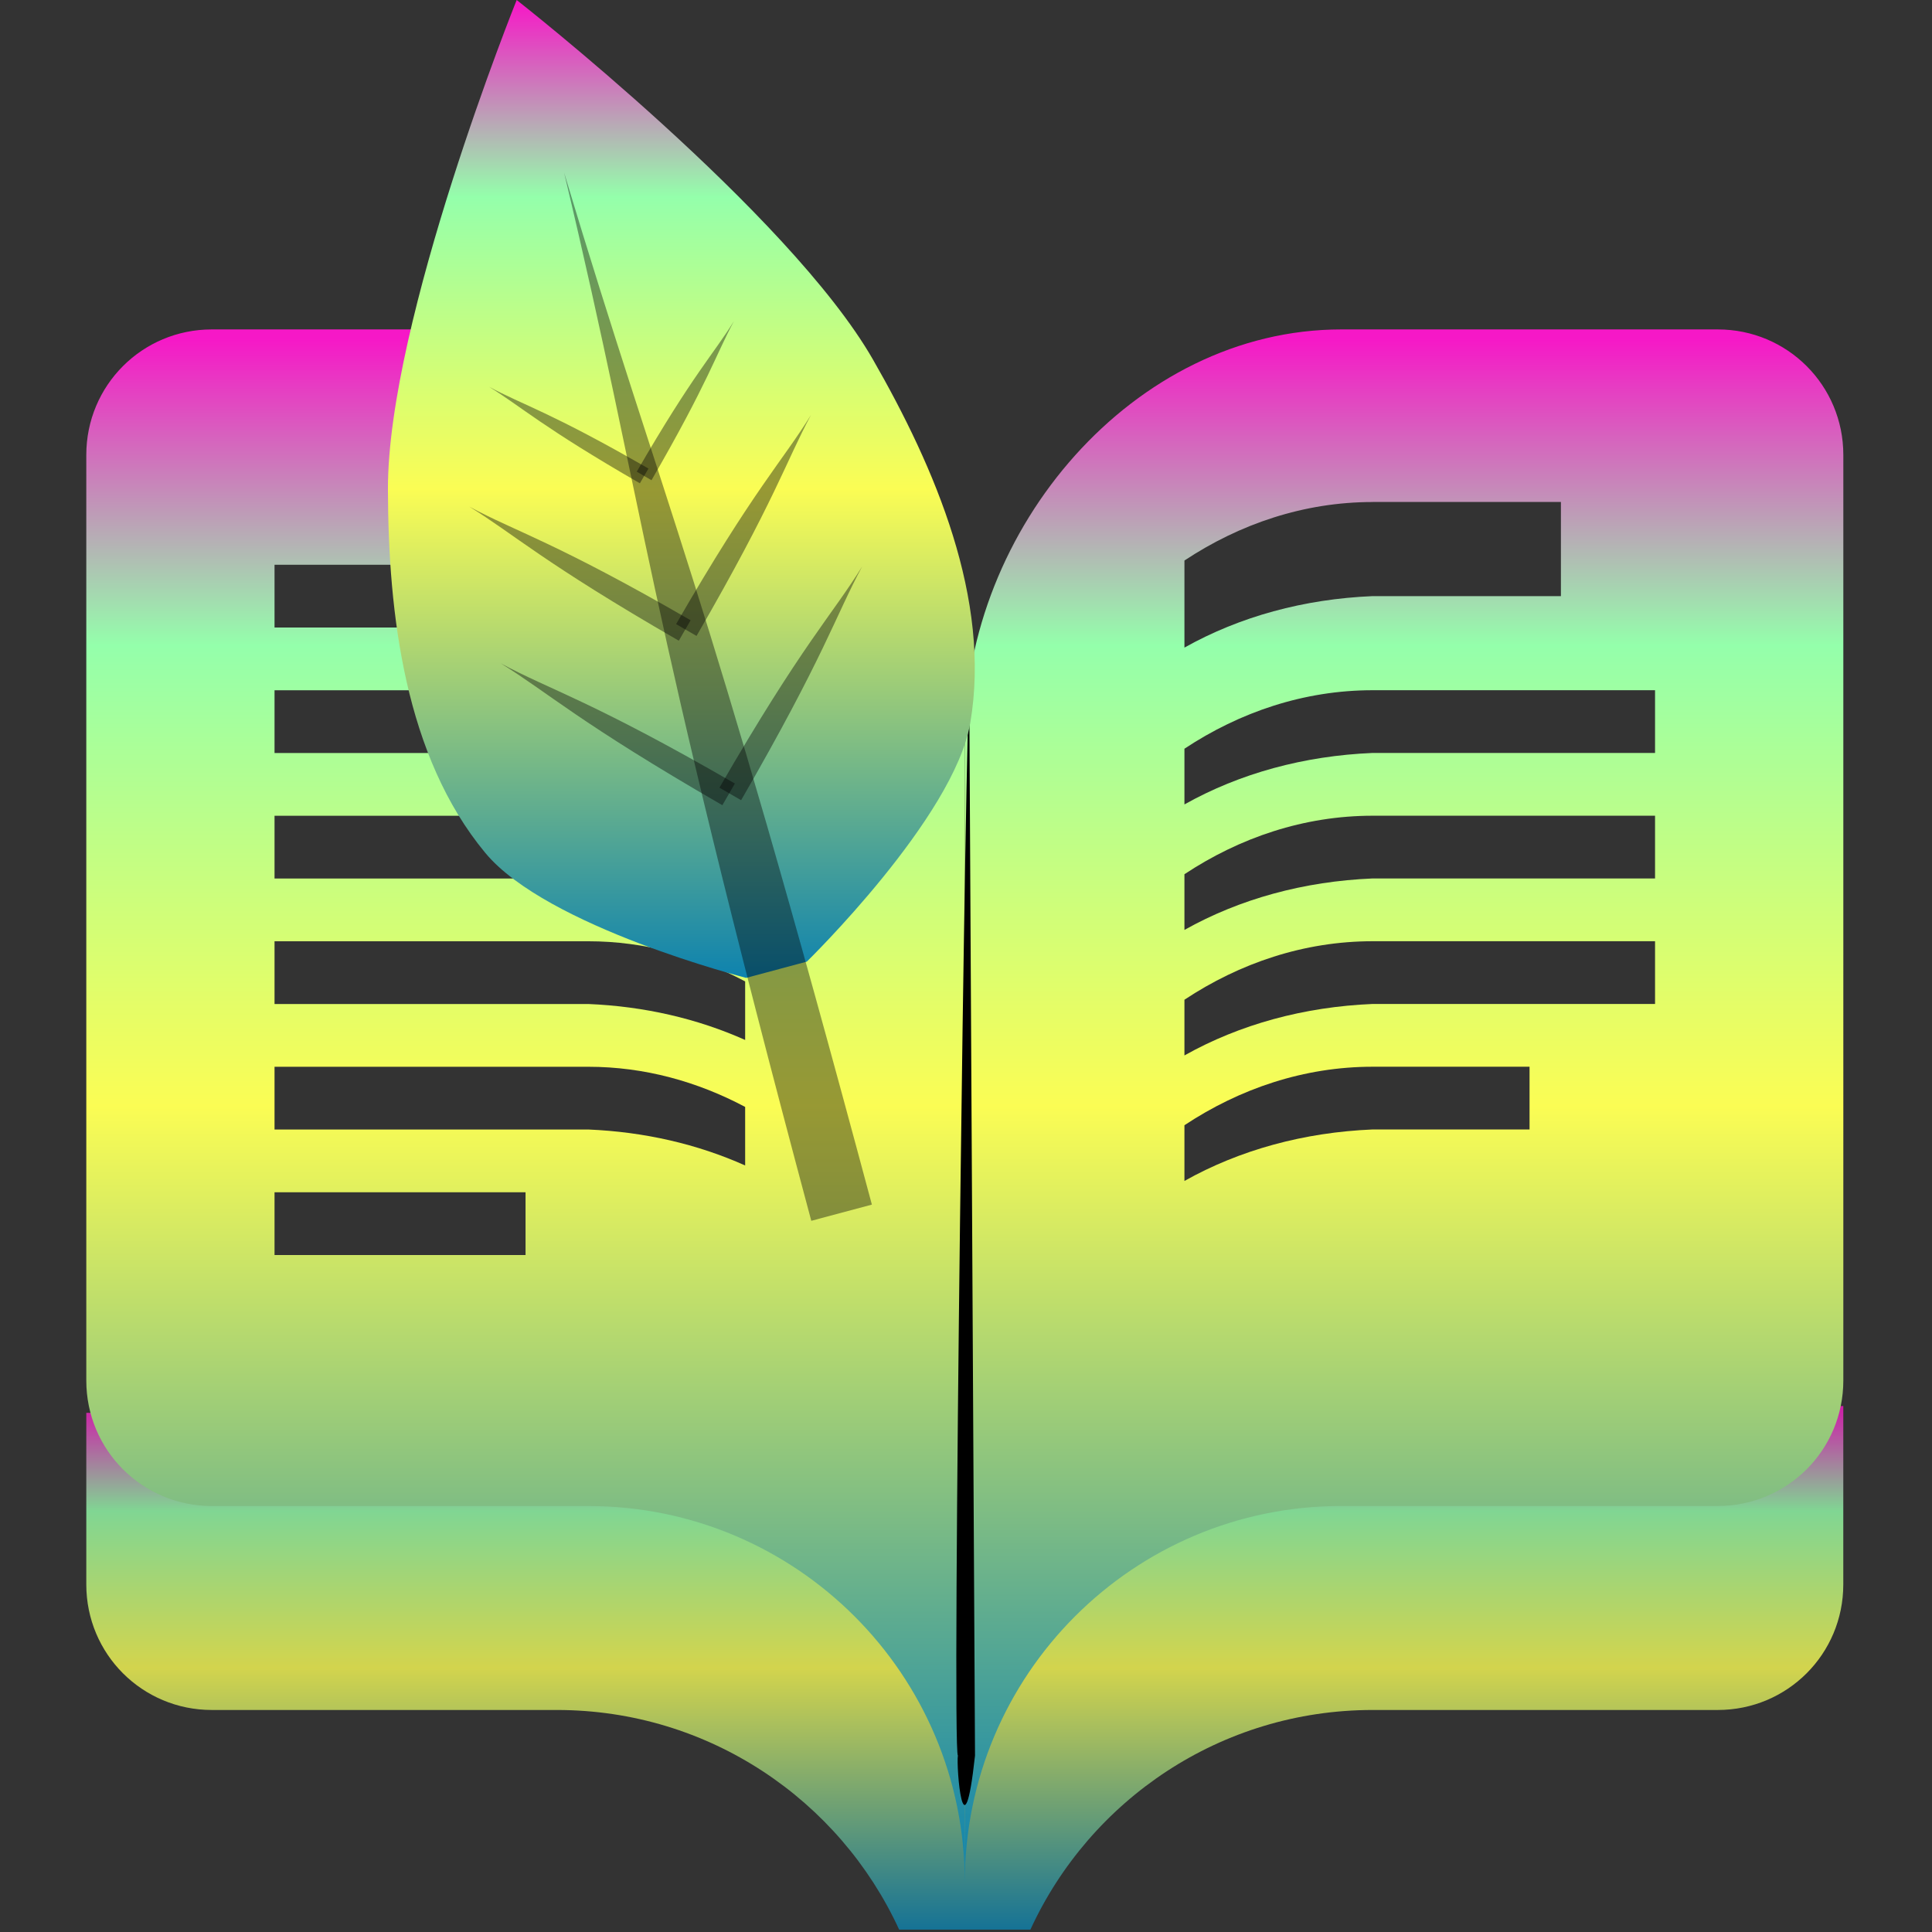<?xml version="1.0" encoding="UTF-8" standalone="no"?>
<svg
   width="16"
   height="16"
   viewBox="0 0 16 16"
   version="1.1"
   id="svg108"
   xmlns:xlink="http://www.w3.org/1999/xlink"
   xmlns="http://www.w3.org/2000/svg"
   xmlns:svg="http://www.w3.org/2000/svg"
   xmlns:rdf="http://www.w3.org/1999/02/22-rdf-syntax-ns#"
   xmlns:cc="http://creativecommons.org/ns#"
   xmlns:dc="http://purl.org/dc/elements/1.1/">
<rect x="0" y="0" width="16" height="16" fill="#333333" stroke="none"/>
<defs>
   <style id="current-color-scheme" type="text/css">
   .ColorScheme-Text { color: #0abdc6; } .ColorScheme-Highlight { color:#5294e2; }
  </style>
  <linearGradient id="arrongin" x1="0%" x2="0%" y1="0%" y2="100%">
   <stop offset="0%" style="stop-color:#dd9b44; stop-opacity:1"/>
   <stop offset="100%" style="stop-color:#ad6c16; stop-opacity:1"/>
  </linearGradient>
  <linearGradient id="aurora" x1="0%" x2="0%" y1="0%" y2="100%">
   <stop offset="0%" style="stop-color:#09D4DF; stop-opacity:1"/>
   <stop offset="100%" style="stop-color:#9269F4; stop-opacity:1"/>
  </linearGradient>
  <linearGradient id="cyberneon" x1="0%" x2="0%" y1="0%" y2="100%">
    <stop offset="0" style="stop-color:#0abdc6; stop-opacity:1"/>
    <stop offset="1" style="stop-color:#ea00d9; stop-opacity:1"/>
  </linearGradient>
  <linearGradient id="fitdance" x1="0%" x2="0%" y1="0%" y2="100%">
   <stop offset="0%" style="stop-color:#1AD6AB; stop-opacity:1"/>
   <stop offset="100%" style="stop-color:#329DB6; stop-opacity:1"/>
  </linearGradient>
  <linearGradient id="oomox" x1="0%" x2="0%" y1="0%" y2="100%">
   <stop offset="0%" style="stop-color:#0abdc6; stop-opacity:1"/>
   <stop offset="100%" style="stop-color:#b800ff; stop-opacity:1"/>
  </linearGradient>
  <linearGradient id="rainblue" x1="0%" x2="0%" y1="0%" y2="100%">
   <stop offset="0%" style="stop-color:#00F260; stop-opacity:1"/>
   <stop offset="100%" style="stop-color:#0575E6; stop-opacity:1"/>
  </linearGradient>
  <linearGradient id="sunrise" x1="0%" x2="0%" y1="0%" y2="100%">
   <stop offset="0%" style="stop-color: #FF8501; stop-opacity:1"/>
   <stop offset="100%" style="stop-color: #FFCB01; stop-opacity:1"/>
  </linearGradient>
  <linearGradient id="telinkrin" x1="0%" x2="0%" y1="0%" y2="100%">
   <stop offset="0%" style="stop-color: #b2ced6; stop-opacity:1"/>
   <stop offset="100%" style="stop-color: #6da5b7; stop-opacity:1"/>
  </linearGradient>
  <linearGradient id="60spsycho" x1="0%" x2="0%" y1="0%" y2="100%">
   <stop offset="0%" style="stop-color: #df5940; stop-opacity:1"/>
   <stop offset="25%" style="stop-color: #d8d15f; stop-opacity:1"/>
   <stop offset="50%" style="stop-color: #e9882a; stop-opacity:1"/>
   <stop offset="100%" style="stop-color: #279362; stop-opacity:1"/>
  </linearGradient>
  <linearGradient id="90ssummer" x1="0%" x2="0%" y1="0%" y2="100%">
   <stop offset="0%" style="stop-color: #f618c7; stop-opacity:1"/>
   <stop offset="20%" style="stop-color: #94ffab; stop-opacity:1"/>
   <stop offset="50%" style="stop-color: #fbfd54; stop-opacity:1"/>
   <stop offset="100%" style="stop-color: #0f83ae; stop-opacity:1"/>
  </linearGradient>
 </defs>
  <path
     style="display:inline;opacity:0.8;fill:url(#90ssummer);fill-opacity:1;fill-rule:nonzero;stroke:none;stroke-width:0.382"
     d="m 45.398,34.748 v 4.346 c 0,1.694 -1.363,3.057 -3.057,3.057 h -8.407 c -3.7,0 -6.887,2.193 -8.336,5.35 h -3.197 c -1.449,-3.157 -4.636,-5.35 -8.336,-5.35 H 5.659 c -1.694,0 -3.057,-1.363 -3.057,-3.057 v -4.181 z"
     id="path57"
     class="ColorScheme-Text"
     transform="matrix(0.34,0,0,0.34,-0.17,-0.17)" />
  <path
     id="path65"
     class="ColorScheme-Text"
     style="display:inline;fill:url(#90ssummer);fill-opacity:1;fill-rule:nonzero;stroke:none;stroke-width:0.382"
     d="M 33.171,8.524 C 28.106,8.524 24,13.395 24,18.459 v 27.894 c 0,-5.064 4.106,-9.171 9.171,-9.171 h 9.171 c 1.694,0 3.057,-1.363 3.057,-3.057 V 11.581 c 0,-1.694 -1.363,-3.057 -3.057,-3.057 z m 0.764,4.203 h 4.585 v 2.293 h -4.585 c -1.672,0.07 -3.235,0.496 -4.585,1.254 v -2.121 c 1.349,-0.893 2.914,-1.425 4.585,-1.425 z m 0,4.585 h 6.878 v 1.528 h -6.878 c -1.672,0.07 -3.235,0.496 -4.585,1.254 v -1.357 c 1.349,-0.893 2.914,-1.425 4.585,-1.425 z m 0,3.057 h 6.878 v 1.528 h -6.878 c -1.672,0.07 -3.235,0.496 -4.585,1.254 v -1.357 c 1.349,-0.893 2.914,-1.425 4.585,-1.425 z m 0,3.057 h 6.878 v 1.528 h -6.878 c -1.672,0.07 -3.235,0.496 -4.585,1.254 v -1.357 c 1.349,-0.893 2.914,-1.425 4.585,-1.425 z m 0,3.057 h 3.821 v 1.528 h -3.821 c -1.672,0.07 -3.235,0.496 -4.585,1.254 v -1.357 c 1.349,-0.893 2.914,-1.425 4.585,-1.425 z"
     transform="matrix(0.34,0,0,0.34,-0.17,-0.17)" />
  <path
     id="path67"
     class="ColorScheme-Text"
     style="display:inline;fill:url(#90ssummer);fill-opacity:1;fill-rule:nonzero;stroke:none;stroke-width:0.382"
     d="m 5.659,8.524 c -1.694,0 -3.057,1.363 -3.057,3.057 v 22.545 c 0,1.694 1.363,3.057 3.057,3.057 H 14.829 C 19.894,37.183 24,41.289 24,46.354 V 18.459 C 24,13.395 19.894,8.524 14.829,8.524 Z m 1.528,5.732 h 7.642 c 1.366,0 2.657,0.36 3.821,0.978 v 1.427 C 17.486,16.14 16.195,15.841 14.829,15.785 H 7.187 Z m 0,3.057 h 7.642 c 1.366,0 2.657,0.36 3.821,0.978 v 1.427 c -1.164,-0.521 -2.455,-0.819 -3.821,-0.876 H 7.187 Z m 0,3.057 h 7.642 c 1.366,0 2.657,0.36 3.821,0.978 v 1.427 C 17.486,22.254 16.195,21.955 14.829,21.898 H 7.187 Z m 0,3.057 h 7.642 c 1.366,0 2.657,0.36 3.821,0.978 V 25.831 C 17.486,25.311 16.195,25.012 14.829,24.955 H 7.187 Z m 0,3.057 h 7.642 c 1.366,0 2.657,0.36 3.821,0.978 V 28.888 C 17.486,28.367 16.195,28.069 14.829,28.012 H 7.187 Z m 0,3.057 h 6.114 v 1.528 H 7.187 Z"
     transform="matrix(0.34,0,0,0.34,-0.17,-0.17)" />
  <path
     style="opacity:1;fill:#000000;fill-opacity:1;stroke:none;stroke-width:0;stroke-linejoin:round;stroke-dasharray:none;stroke-opacity:1;paint-order:markers fill stroke;stop-color:#000000"
     d="m 24.109,17.38 c -0.077,-0.071 -0.431,25.777 -0.277,25.881 -0.044,0.234 0.135,2.589 0.417,7.65e-4"
     id="path4303"
     transform="matrix(0.34,0,0,0.34,-0.17,-0.17)" />
  <path
     style="display:inline;fill:url(#90ssummer);fill-opacity:1;fill-rule:nonzero;stroke:none;stroke-width:0.382"
     class="ColorScheme-Text"
     d="m 13.085,0.5 c 0,0 -3.145,7.809 -3.136,11.917 0.006,3.057 0.421,6.506 2.373,8.859 1.5,1.806 6.354,3.043 6.354,3.043 l 1.476,-0.396 c 0,0 3.584,-3.499 3.981,-5.812 0.515,-3.014 -0.851,-6.208 -2.373,-8.859 C 19.713,5.69 13.085,0.5 13.085,0.5 Z m 0,0"
     id="path91"
     transform="matrix(0.34,0,0,0.34,-0.17,-0.17)" />
  <path
     style="display:inline;opacity:1;fill:#000003;fill-opacity:0.395;fill-rule:nonzero;stroke:none;stroke-width:0.382"
     d="m 16.01,11.989 c 1.382,-2.393 1.878,-2.872 2.367,-3.667 -0.443,0.822 -0.625,1.482 -2.008,3.875 z m 0,0"
     id="path95"
     transform="matrix(0.34,0,0,0.34,-0.17,-0.17)" />
  <path
     style="display:inline;opacity:1;fill:#000003;fill-opacity:0.395;fill-rule:nonzero;stroke:none;stroke-width:0.382"
     d="m 16.968,15.702 c 1.918,-3.323 2.606,-3.988 3.285,-5.094 -0.613,1.143 -0.867,2.06 -2.787,5.382 z m 0,0"
     id="path97"
     transform="matrix(0.34,0,0,0.34,-0.17,-0.17)" />
  <path
     style="display:inline;opacity:1;fill:#000003;fill-opacity:0.395;fill-rule:nonzero;stroke:none;stroke-width:0.382"
     d="m 18.024,19.686 c 2.03,-3.515 2.757,-4.22 3.476,-5.388 -0.651,1.209 -0.919,2.178 -2.948,5.693 z m 0,0"
     id="path99"
     transform="matrix(0.34,0,0,0.34,-0.17,-0.17)" />
  <path
     style="display:inline;opacity:1;fill:#000003;fill-opacity:0.395;fill-rule:nonzero;stroke:none;stroke-width:0.382"
     d="m 16.295,11.913 c -2.394,-1.381 -3.061,-1.548 -3.884,-1.993 0.794,0.491 1.282,0.972 3.675,2.352 z m 0,0"
     id="path101"
     transform="matrix(0.34,0,0,0.34,-0.17,-0.17)" />
  <path
     style="opacity:1;fill:#000003;fill-opacity:0.395;fill-rule:nonzero;stroke:none;stroke-width:0.382"
     d="m 17.322,15.608 c -3.323,-1.92 -4.251,-2.152 -5.393,-2.769 1.105,0.682 1.781,1.349 5.105,3.267 z m 0,0"
     id="path103"
     transform="matrix(0.34,0,0,0.34,-0.17,-0.17)" />
  <path
     style="opacity:1;fill:#000003;fill-opacity:0.395;fill-rule:nonzero;stroke:none;stroke-width:0.382"
     d="m 18.4,19.585 c -3.515,-2.03 -4.497,-2.276 -5.705,-2.929 1.167,0.722 1.885,1.427 5.4,3.457 z m 0,0"
     id="path105"
     transform="matrix(0.34,0,0,0.34,-0.17,-0.17)" />
  <path
     style="display:inline;opacity:1;fill:#000003;fill-opacity:0.395;fill-rule:nonzero;stroke:none;stroke-width:0.382"
     d="M 20.261,30.236 C 16.144,14.874 16.253,13.159 14.24,4.705 16.736,12.998 17.621,14.479 21.737,29.841 Z m 0,0"
     id="path93"
     transform="matrix(0.34,0,0,0.34,-0.17,-0.17)" />
</svg>
